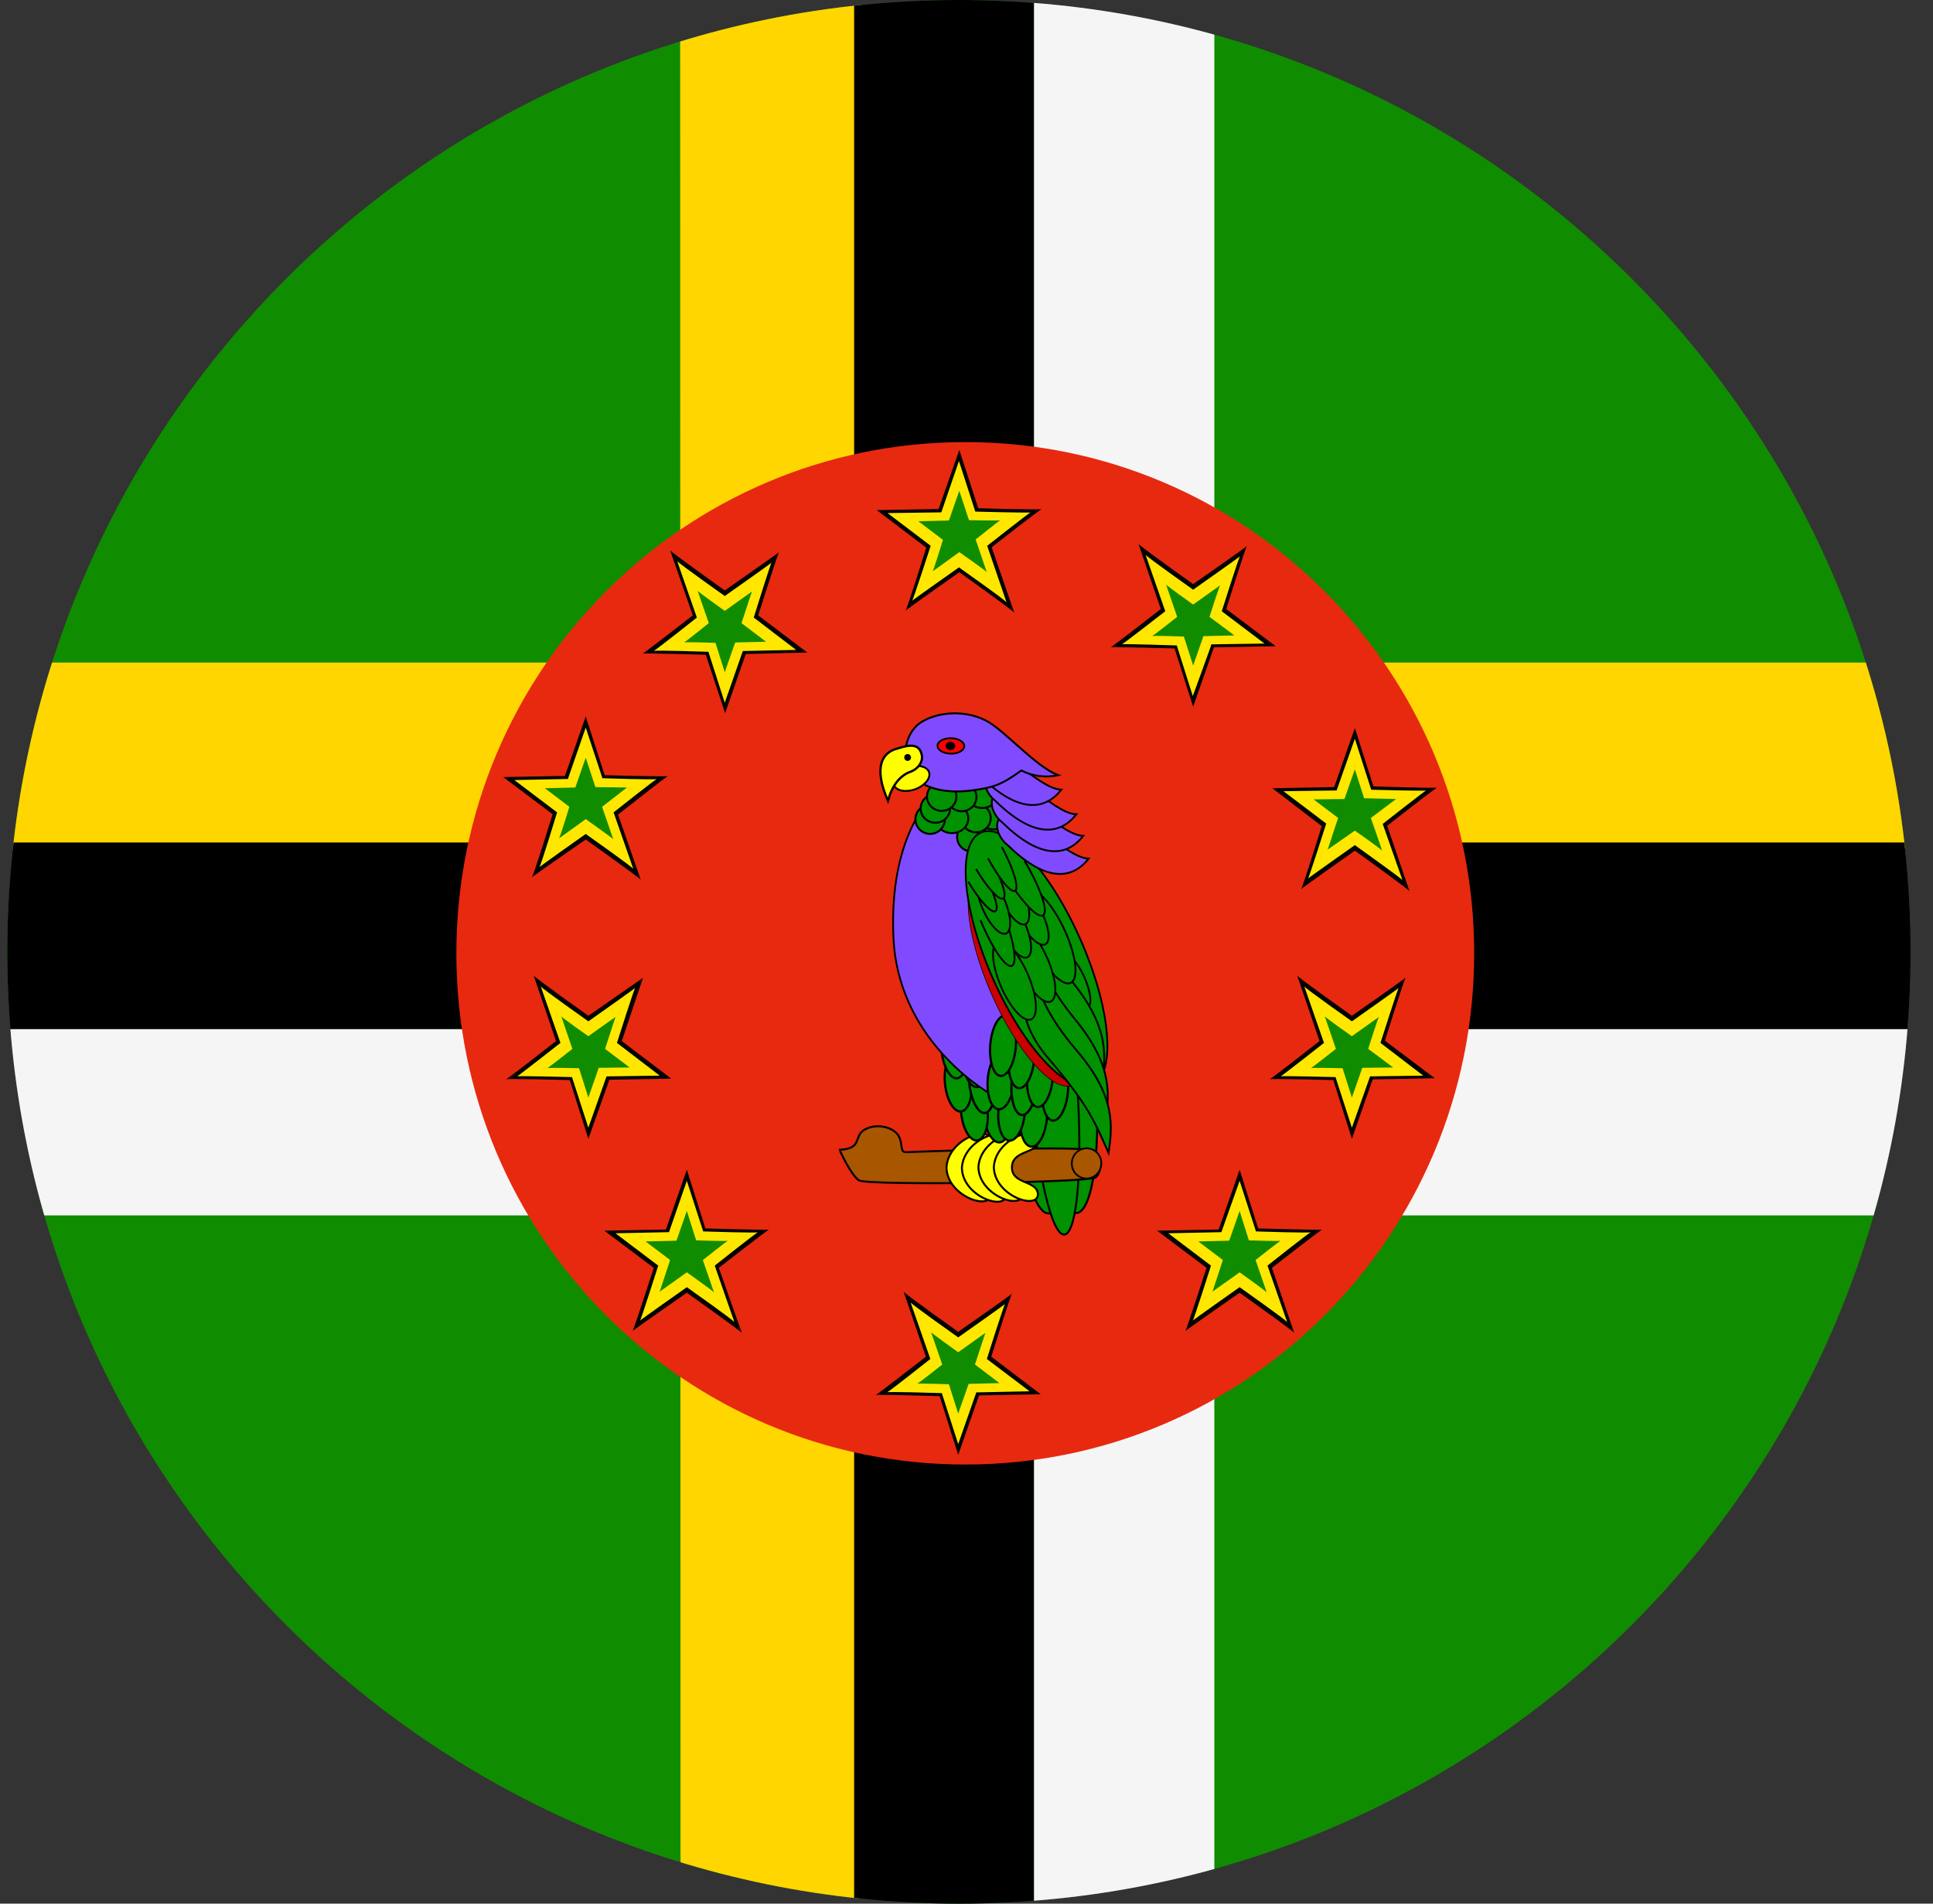 <svg width="65" height="64" viewBox="0 0 65 64" fill="none" xmlns="http://www.w3.org/2000/svg">
<rect x="0" y="0" width="65" height="64" fill="#333333" stroke="none"/>
<g id="Rounded=Dominica (DM)">
<g clip-path="url(#clip0_2909_185436)">
<g id="Group">
<path id="Vector" fill-rule="evenodd" clip-rule="evenodd" d="M-32.041 0H96.396V64H-32.041V0Z" fill="#108C00"/>
<path id="Vector_2" fill-rule="evenodd" clip-rule="evenodd" d="M-32.254 22.275H96.821V28.538H-32.254V22.275Z" fill="#FFD600"/>
<path id="Vector_3" fill-rule="evenodd" clip-rule="evenodd" d="M22.871 0H28.934V64H22.884L22.871 0Z" fill="#FFD600"/>
<path id="Vector_4" fill-rule="evenodd" clip-rule="evenodd" d="M28.721 0H34.771V64H28.721V0Z" fill="black"/>
<path id="Vector_5" fill-rule="evenodd" clip-rule="evenodd" d="M-32.254 28.325H96.821V34.6H-32.254V28.325Z" fill="black"/>
<path id="Vector_6" fill-rule="evenodd" clip-rule="evenodd" d="M-32.254 34.6H96.821V40.862H-32.254V34.6Z" fill="#F5F5F5"/>
<path id="Vector_7" fill-rule="evenodd" clip-rule="evenodd" d="M34.771 0H40.834V64H34.771V0Z" fill="#F5F5F5"/>
<path id="Vector_8" d="M15.346 32.05C15.346 41.542 23.008 49.237 32.459 49.237C41.91 49.237 49.571 41.542 49.571 32.05C49.571 22.558 41.91 14.863 32.459 14.863C23.008 14.863 15.346 22.558 15.346 32.05Z" fill="#E72910"/>
<g id="Group_2">
<path id="Vector_9" fill-rule="evenodd" clip-rule="evenodd" d="M31.558 17.125L32.258 15.125L32.896 17.087C32.896 17.087 35.033 17.15 35.033 17.113C35.033 17.075 33.346 18.4 33.346 18.4L34.108 20.6C34.083 20.538 32.258 19.238 32.258 19.238C32.258 19.238 30.408 20.538 30.446 20.538C30.483 20.538 31.146 18.413 31.146 18.413L29.483 17.15L31.558 17.113V17.125Z" fill="black"/>
<path id="Vector_10" fill-rule="evenodd" clip-rule="evenodd" d="M31.658 17.212L32.246 15.5L32.796 17.2C32.796 17.2 34.658 17.25 34.658 17.225C34.658 17.2 33.196 18.35 33.196 18.35L33.846 20.25C33.821 20.188 32.246 19.075 32.246 19.075C32.246 19.075 30.646 20.2 30.671 20.2C30.696 20.2 31.296 18.35 31.296 18.35L29.846 17.25L31.646 17.225L31.658 17.212Z" fill="#FFE700"/>
<path id="Vector_11" fill-rule="evenodd" clip-rule="evenodd" d="M31.908 17.5L32.258 16.5L32.583 17.488C32.583 17.488 33.646 17.512 33.646 17.488C33.646 17.462 32.808 18.137 32.808 18.137L33.183 19.238C33.171 19.2 32.258 18.562 32.258 18.562L31.358 19.212C31.383 19.212 31.708 18.15 31.708 18.15L30.883 17.525L31.908 17.5V17.5Z" fill="#108C00"/>
</g>
<g id="Group_3">
<path id="Vector_12" fill-rule="evenodd" clip-rule="evenodd" d="M44.859 26.475L45.559 24.475L46.184 26.438C46.184 26.438 48.334 26.512 48.334 26.475C48.334 26.438 46.646 27.762 46.646 27.762L47.396 29.962C47.371 29.9 45.559 28.6 45.559 28.6C45.559 28.6 43.709 29.9 43.746 29.9C43.784 29.9 44.446 27.775 44.446 27.775L42.784 26.5L44.859 26.462V26.475Z" fill="black"/>
<path id="Vector_13" fill-rule="evenodd" clip-rule="evenodd" d="M44.946 26.575L45.559 24.837L46.109 26.55C46.109 26.55 47.959 26.6 47.959 26.575C47.959 26.55 46.496 27.7 46.496 27.7L47.159 29.587C47.134 29.538 45.559 28.413 45.559 28.413C45.559 28.413 43.959 29.538 43.984 29.538C44.009 29.538 44.596 27.688 44.596 27.688L43.159 26.6L44.946 26.575V26.575Z" fill="#FFE700"/>
<path id="Vector_14" fill-rule="evenodd" clip-rule="evenodd" d="M45.209 26.863L45.559 25.863L45.871 26.837L46.946 26.863L46.096 27.5C46.096 27.5 46.496 28.625 46.471 28.6C46.471 28.562 45.559 27.925 45.559 27.925L44.646 28.562L44.996 27.5L44.171 26.875L45.209 26.863Z" fill="#108C00"/>
</g>
<g id="Group_4">
<path id="Vector_15" fill-rule="evenodd" clip-rule="evenodd" d="M40.984 41.325L41.684 39.325L42.309 41.3C42.309 41.3 44.459 41.362 44.459 41.337C44.459 41.312 42.771 42.625 42.771 42.625L43.521 44.812C43.496 44.75 41.684 43.462 41.684 43.462C41.684 43.462 39.834 44.75 39.859 44.75C39.884 44.75 40.571 42.625 40.571 42.625L38.909 41.375L40.984 41.337V41.325Z" fill="black"/>
<path id="Vector_16" fill-rule="evenodd" clip-rule="evenodd" d="M41.071 41.425L41.684 39.7L42.234 41.4C42.234 41.4 44.084 41.462 44.084 41.425C44.084 41.388 42.621 42.55 42.621 42.55L43.284 44.45C43.259 44.388 41.684 43.275 41.684 43.275C41.684 43.275 40.084 44.4 40.109 44.4C40.134 44.4 40.721 42.55 40.721 42.55L39.284 41.462L41.071 41.425V41.425Z" fill="#FFE700"/>
<path id="Vector_17" fill-rule="evenodd" clip-rule="evenodd" d="M41.334 41.712L41.684 40.712L41.996 41.7C41.996 41.7 43.071 41.737 43.071 41.712C43.071 41.688 42.221 42.362 42.221 42.362L42.596 43.45C42.596 43.425 41.684 42.775 41.684 42.775L40.771 43.425L41.121 42.362L40.296 41.737L41.334 41.712Z" fill="#108C00"/>
</g>
<g id="Group_5">
<path id="Vector_18" fill-rule="evenodd" clip-rule="evenodd" d="M22.396 41.325L23.096 39.325L23.721 41.3C23.721 41.3 25.859 41.362 25.859 41.337C25.859 41.312 24.171 42.625 24.171 42.625L24.946 44.812C24.909 44.75 23.096 43.462 23.096 43.462C23.096 43.462 21.246 44.75 21.271 44.75C21.296 44.75 21.984 42.625 21.984 42.625L20.321 41.375L22.396 41.337V41.325Z" fill="black"/>
<path id="Vector_19" fill-rule="evenodd" clip-rule="evenodd" d="M22.496 41.425L23.096 39.7L23.646 41.4C23.646 41.4 25.496 41.462 25.496 41.425C25.496 41.388 24.034 42.55 24.034 42.55L24.696 44.45C24.671 44.388 23.096 43.275 23.096 43.275C23.096 43.275 21.496 44.4 21.521 44.4C21.546 44.4 22.134 42.55 22.134 42.55L20.696 41.462L22.484 41.425H22.496Z" fill="#FFE700"/>
<path id="Vector_20" fill-rule="evenodd" clip-rule="evenodd" d="M22.747 41.712L23.096 40.712L23.409 41.7C23.409 41.7 24.484 41.737 24.484 41.712C24.484 41.688 23.634 42.362 23.634 42.362L24.009 43.45C24.009 43.425 23.096 42.775 23.096 42.775L22.184 43.425L22.534 42.362L21.709 41.737L22.747 41.712Z" fill="#108C00"/>
</g>
<g id="Group_6">
<path id="Vector_21" fill-rule="evenodd" clip-rule="evenodd" d="M18.996 26.087L19.696 24.087L20.333 26.062C20.333 26.062 22.471 26.125 22.471 26.087C22.471 26.05 20.783 27.387 20.783 27.387L21.546 29.575C21.508 29.512 19.696 28.225 19.696 28.225C19.696 28.225 17.846 29.5 17.883 29.5C17.921 29.5 18.583 27.375 18.583 27.375L16.921 26.125L18.996 26.087V26.087Z" fill="black"/>
<path id="Vector_22" fill-rule="evenodd" clip-rule="evenodd" d="M19.096 26.188L19.696 24.462L20.258 26.163C20.258 26.163 22.096 26.225 22.096 26.188C22.096 26.15 20.633 27.312 20.633 27.312L21.296 29.212C21.271 29.15 19.696 28.038 19.696 28.038C19.696 28.038 18.096 29.163 18.133 29.163C18.171 29.163 18.733 27.312 18.733 27.312L17.296 26.225L19.096 26.188V26.188Z" fill="#FFE700"/>
<path id="Vector_23" fill-rule="evenodd" clip-rule="evenodd" d="M19.346 26.475L19.696 25.475L20.021 26.462L21.083 26.475L20.246 27.125L20.621 28.212C20.608 28.188 19.696 27.538 19.696 27.538L18.796 28.188C18.821 28.188 19.146 27.125 19.146 27.125L18.321 26.5L19.346 26.475V26.475Z" fill="#108C00"/>
</g>
<g id="Group_7">
<path id="Vector_24" fill-rule="evenodd" clip-rule="evenodd" d="M40.821 21.762L40.121 23.762L39.496 21.8C39.496 21.8 37.346 21.738 37.346 21.762C37.346 21.788 39.034 20.475 39.034 20.475L38.284 18.288C38.309 18.35 40.121 19.637 40.121 19.637C40.121 19.637 41.971 18.35 41.934 18.35C41.896 18.35 41.234 20.475 41.234 20.475L42.896 21.725L40.821 21.762V21.762Z" fill="black"/>
<path id="Vector_25" fill-rule="evenodd" clip-rule="evenodd" d="M40.734 21.663C40.734 21.7 40.109 23.4 40.109 23.4L39.571 21.7C39.571 21.7 37.721 21.637 37.721 21.663C37.721 21.688 39.184 20.55 39.184 20.55L38.521 18.65C38.546 18.712 40.121 19.825 40.121 19.825C40.121 19.825 41.721 18.7 41.696 18.7C41.671 18.7 41.084 20.55 41.084 20.55L42.521 21.637L40.721 21.663H40.734Z" fill="#FFE700"/>
<path id="Vector_26" fill-rule="evenodd" clip-rule="evenodd" d="M40.471 21.375L40.121 22.375L39.809 21.4C39.809 21.4 38.734 21.363 38.734 21.387C38.734 21.413 39.584 20.738 39.584 20.738L39.209 19.65C39.209 19.675 40.121 20.325 40.121 20.325L41.034 19.675C41.009 19.675 40.671 20.738 40.671 20.738L41.509 21.363L40.471 21.387V21.375Z" fill="#108C00"/>
</g>
<g id="Group_8">
<path id="Vector_27" fill-rule="evenodd" clip-rule="evenodd" d="M46.159 36.288L45.459 38.288L44.834 36.312C44.834 36.312 42.684 36.25 42.684 36.288C42.684 36.325 44.371 35 44.371 35L43.621 32.8C43.646 32.862 45.459 34.15 45.459 34.15C45.459 34.15 47.309 32.862 47.271 32.862C47.234 32.862 46.571 34.987 46.571 34.987L48.246 36.25L46.171 36.288H46.159Z" fill="black"/>
<path id="Vector_28" fill-rule="evenodd" clip-rule="evenodd" d="M46.071 36.188L45.459 37.913L44.909 36.212C44.909 36.212 43.059 36.163 43.059 36.188C43.059 36.212 44.521 35.062 44.521 35.062L43.859 33.163C43.884 33.225 45.459 34.337 45.459 34.337C45.459 34.337 47.059 33.212 47.034 33.212C47.009 33.212 46.421 35.062 46.421 35.062L47.859 36.163L46.059 36.188H46.071Z" fill="#FFE700"/>
<path id="Vector_29" fill-rule="evenodd" clip-rule="evenodd" d="M45.809 35.9L45.459 36.9L45.146 35.913C45.146 35.913 44.071 35.888 44.071 35.913C44.071 35.938 44.921 35.263 44.921 35.263L44.546 34.163C44.546 34.2 45.459 34.837 45.459 34.837L46.371 34.188C46.346 34.188 46.009 35.263 46.009 35.263L46.846 35.888L45.809 35.9V35.9Z" fill="#108C00"/>
</g>
<g id="Group_9">
<path id="Vector_30" fill-rule="evenodd" clip-rule="evenodd" d="M32.921 46.913L32.221 48.913L31.596 46.938C31.596 46.938 29.446 46.875 29.446 46.9C29.446 46.925 31.134 45.612 31.134 45.612L30.384 43.425C30.409 43.487 32.221 44.775 32.221 44.775C32.221 44.775 34.071 43.487 34.034 43.487C33.996 43.487 33.334 45.612 33.334 45.612L34.996 46.875L32.921 46.913Z" fill="black"/>
<path id="Vector_31" fill-rule="evenodd" clip-rule="evenodd" d="M32.834 46.8L32.221 48.55L31.671 46.837C31.671 46.837 29.821 46.775 29.821 46.812C29.821 46.85 31.284 45.688 31.284 45.688L30.621 43.788C30.646 43.85 32.221 44.962 32.221 44.962C32.221 44.962 33.821 43.837 33.796 43.837C33.771 43.837 33.184 45.688 33.184 45.688L34.621 46.775L32.834 46.812V46.8Z" fill="#FFE700"/>
<path id="Vector_32" fill-rule="evenodd" clip-rule="evenodd" d="M32.572 46.525L32.221 47.525L31.909 46.538C31.909 46.538 30.834 46.5 30.834 46.525C30.834 46.55 31.684 45.875 31.684 45.875L31.309 44.788C31.309 44.812 32.221 45.462 32.221 45.462L33.134 44.812L32.784 45.875L33.609 46.5L32.572 46.525Z" fill="#108C00"/>
</g>
<g id="Group_10">
<path id="Vector_33" fill-rule="evenodd" clip-rule="evenodd" d="M20.496 36.288L19.784 38.288L19.159 36.312C19.159 36.312 17.009 36.25 17.009 36.288C17.009 36.325 18.696 35 18.696 35L17.946 32.8C17.971 32.862 19.784 34.15 19.784 34.15L21.621 32.875L20.909 35L22.571 36.263L20.496 36.3V36.288Z" fill="black"/>
<path id="Vector_34" fill-rule="evenodd" clip-rule="evenodd" d="M20.396 36.188L19.784 37.913L19.234 36.212C19.234 36.212 17.384 36.163 17.384 36.188C17.384 36.212 18.846 35.062 18.846 35.062L18.184 33.163C18.209 33.225 19.784 34.337 19.784 34.337C19.784 34.337 21.384 33.212 21.359 33.212C21.334 33.212 20.746 35.062 20.746 35.062L22.184 36.163L20.396 36.188V36.188Z" fill="#FFE700"/>
<path id="Vector_35" fill-rule="evenodd" clip-rule="evenodd" d="M20.134 35.9L19.784 36.9L19.471 35.913C19.471 35.913 18.396 35.888 18.396 35.913C18.396 35.938 19.247 35.263 19.247 35.263L18.872 34.163C18.872 34.2 19.784 34.837 19.784 34.837L20.697 34.188L20.346 35.263L21.172 35.888L20.134 35.9V35.9Z" fill="#108C00"/>
</g>
<g id="Group_11">
<path id="Vector_36" fill-rule="evenodd" clip-rule="evenodd" d="M25.083 21.975L24.383 23.975L23.733 22.012C23.733 22.012 21.608 21.95 21.608 21.975C21.608 22 23.296 20.688 23.296 20.688L22.533 18.5C22.558 18.562 24.371 19.85 24.371 19.85C24.371 19.85 26.221 18.562 26.196 18.562C26.171 18.562 25.496 20.688 25.496 20.688L27.146 21.938L25.083 21.988V21.975Z" fill="black"/>
<path id="Vector_37" fill-rule="evenodd" clip-rule="evenodd" d="M24.983 21.875L24.371 23.625L23.821 21.913C23.821 21.913 21.971 21.85 21.971 21.887C21.971 21.925 23.433 20.762 23.433 20.762L22.771 18.863C22.796 18.925 24.371 20.038 24.371 20.038C24.371 20.038 25.971 18.913 25.946 18.913C25.921 18.913 25.346 20.762 25.346 20.762L26.771 21.85L24.983 21.887V21.875Z" fill="#FFE700"/>
<path id="Vector_38" fill-rule="evenodd" clip-rule="evenodd" d="M24.721 21.6L24.371 22.6L24.059 21.613C24.059 21.613 22.996 21.575 22.996 21.6C22.996 21.625 23.834 20.95 23.834 20.95L23.459 19.863C23.459 19.887 24.371 20.538 24.371 20.538L25.284 19.887L24.934 20.95L25.759 21.575L24.721 21.6V21.6Z" fill="#108C00"/>
</g>
<g id="Group_12">
<g id="Group_13">
<path id="Vector_39" d="M35.271 40.793C35.778 40.741 36.043 38.676 35.862 36.18C35.682 33.684 35.124 31.702 34.617 31.754C34.109 31.806 33.844 33.872 34.025 36.368C34.206 38.864 34.764 40.845 35.271 40.793Z" fill="#009200" stroke="black" stroke-width="0.067"/>
<path id="Vector_40" d="M36.205 40.781C36.742 40.726 37.026 38.659 36.841 36.163C36.656 33.668 36.071 31.689 35.534 31.744C34.998 31.799 34.713 33.866 34.898 36.362C35.083 38.857 35.668 40.836 36.205 40.781Z" fill="#009200" stroke="black" stroke-width="0.069"/>
<path id="Vector_41" d="M35.794 41.506C36.223 41.462 36.413 39.19 36.218 36.431C36.022 33.673 35.515 31.473 35.085 31.517C34.656 31.561 34.466 33.834 34.661 36.592C34.857 39.35 35.364 41.551 35.794 41.506Z" fill="#009200" stroke="black" stroke-width="0.065"/>
</g>
<g id="Group_14">
<path id="Vector_42" fill-rule="evenodd" clip-rule="evenodd" d="M28.239 38.655C29.024 38.619 28.684 38.198 29.081 37.974C29.478 37.75 30.04 37.897 30.21 38.177C30.378 38.456 30.242 38.731 30.461 38.735C30.678 38.738 36.602 38.474 36.815 38.707C37.031 38.94 37.064 39.404 36.843 39.584C36.623 39.763 29.132 39.868 28.874 39.679C28.616 39.492 28.238 38.699 28.239 38.655V38.655Z" fill="#A95600" stroke="black" stroke-width="0.067"/>
<path id="Vector_43" fill-rule="evenodd" clip-rule="evenodd" d="M32.436 39.252C32.421 39.847 33.299 39.678 33.309 40.175C33.282 40.702 31.838 40.208 31.827 39.244C31.888 38.279 33.302 37.803 33.321 38.355C33.332 38.811 32.45 38.656 32.434 39.252L32.436 39.252Z" fill="#FFFF00" stroke="black" stroke-width="0.066"/>
<path id="Vector_44" fill-rule="evenodd" clip-rule="evenodd" d="M32.954 39.265C32.939 39.861 33.818 39.691 33.828 40.188C33.8 40.715 32.356 40.221 32.345 39.257C32.406 38.292 33.82 37.816 33.839 38.368C33.85 38.824 32.968 38.669 32.952 39.265L32.954 39.265Z" fill="#FFFF00" stroke="black" stroke-width="0.066"/>
<path id="Vector_45" fill-rule="evenodd" clip-rule="evenodd" d="M33.511 39.239C33.495 39.835 34.374 39.665 34.384 40.162C34.357 40.689 32.913 40.195 32.901 39.231C32.963 38.266 34.377 37.791 34.395 38.342C34.406 38.798 33.525 38.643 33.509 39.239L33.511 39.239Z" fill="#FFFF00" stroke="black" stroke-width="0.066"/>
<path id="Vector_46" fill-rule="evenodd" clip-rule="evenodd" d="M34.029 39.239C34.014 39.835 34.892 39.665 34.902 40.162C34.875 40.689 33.431 40.195 33.419 39.231C33.481 38.266 34.895 37.791 34.913 38.342C34.924 38.798 34.043 38.643 34.027 39.239L34.029 39.239Z" fill="#FFFF00" stroke="black" stroke-width="0.066"/>
<path id="Vector_47" d="M36.527 39.622C36.801 39.626 37.028 39.402 37.034 39.121C37.04 38.84 36.822 38.61 36.548 38.606C36.274 38.602 36.047 38.826 36.041 39.106C36.035 39.387 36.253 39.618 36.527 39.622Z" fill="#A95600" stroke="black" stroke-width="0.058"/>
</g>
<g id="Group_15">
<path id="Vector_48" d="M33.63 38.406C33.874 38.37 34.025 37.902 33.967 37.362C33.909 36.823 33.663 36.415 33.419 36.452C33.174 36.488 33.023 36.956 33.082 37.496C33.14 38.035 33.385 38.443 33.63 38.406Z" fill="#009200" stroke="black" stroke-width="0.074"/>
<path id="Vector_49" d="M32.869 38.341C33.113 38.304 33.264 37.836 33.206 37.297C33.147 36.757 32.902 36.349 32.657 36.386C32.413 36.422 32.262 36.89 32.32 37.43C32.379 37.97 32.624 38.377 32.869 38.341Z" fill="#009200" stroke="black" stroke-width="0.074"/>
<path id="Vector_50" d="M32.327 37.367C32.572 37.331 32.722 36.863 32.664 36.323C32.606 35.783 32.361 35.376 32.116 35.412C31.872 35.449 31.721 35.917 31.779 36.456C31.837 36.996 32.083 37.404 32.327 37.367Z" fill="#009200" stroke="black" stroke-width="0.074"/>
<path id="Vector_51" d="M33.131 37.417C33.366 37.378 33.505 36.863 33.441 36.266C33.377 35.67 33.135 35.218 32.899 35.257C32.664 35.296 32.525 35.811 32.589 36.407C32.653 37.004 32.896 37.455 33.131 37.417Z" fill="#009200" stroke="black" stroke-width="0.076"/>
<path id="Vector_52" d="M34.185 37.416C34.421 37.38 34.563 36.898 34.503 36.339C34.443 35.78 34.203 35.356 33.967 35.392C33.731 35.428 33.589 35.91 33.65 36.469C33.71 37.028 33.95 37.451 34.185 37.416Z" fill="#009200" stroke="black" stroke-width="0.074"/>
<path id="Vector_53" d="M33.602 37.058C33.838 37.022 33.98 36.54 33.92 35.982C33.859 35.423 33.62 34.999 33.384 35.035C33.148 35.071 33.006 35.553 33.066 36.112C33.127 36.67 33.367 37.094 33.602 37.058Z" fill="#009200" stroke="black" stroke-width="0.074"/>
<path id="Vector_54" d="M32.873 36.546C33.109 36.511 33.251 36.029 33.191 35.47C33.13 34.911 32.891 34.487 32.655 34.523C32.419 34.559 32.277 35.041 32.337 35.6C32.398 36.158 32.638 36.582 32.873 36.546Z" fill="#009200" stroke="black" stroke-width="0.074"/>
<path id="Vector_55" d="M32.193 36.251C32.428 36.215 32.57 35.733 32.51 35.175C32.45 34.616 32.21 34.192 31.974 34.228C31.739 34.264 31.597 34.746 31.657 35.304C31.717 35.863 31.957 36.287 32.193 36.251Z" fill="#009200" stroke="black" stroke-width="0.074"/>
</g>
<path id="Vector_56" fill-rule="evenodd" clip-rule="evenodd" d="M31.348 26.793C31.348 26.793 29.854 28.098 30.049 31.626C30.269 35.176 33.417 36.842 33.417 36.842C33.417 36.842 34.209 35.832 34.093 32.984C33.837 28.811 32.343 26.973 32.343 26.973L31.351 26.794L31.348 26.793Z" fill="#804BFF" stroke="black" stroke-width="0.059"/>
<g id="Group_16">
<path id="Vector_57" d="M34.685 38.549C34.933 38.557 35.165 38.124 35.204 37.582C35.243 37.041 35.075 36.596 34.827 36.588C34.58 36.581 34.348 37.014 34.309 37.555C34.27 38.097 34.438 38.542 34.685 38.549Z" fill="#009200" stroke="black" stroke-width="0.074"/>
<path id="Vector_58" d="M33.948 38.348C34.195 38.356 34.427 37.923 34.466 37.382C34.505 36.84 34.337 36.395 34.09 36.387C33.842 36.38 33.61 36.813 33.571 37.354C33.532 37.896 33.701 38.341 33.948 38.348Z" fill="#009200" stroke="black" stroke-width="0.074"/>
<path id="Vector_59" d="M33.589 37.294C33.836 37.301 34.068 36.869 34.107 36.327C34.146 35.785 33.978 35.34 33.731 35.333C33.483 35.325 33.252 35.758 33.212 36.3C33.173 36.841 33.342 37.286 33.589 37.294Z" fill="#009200" stroke="black" stroke-width="0.074"/>
<path id="Vector_60" d="M34.371 37.486C34.609 37.49 34.838 37.008 34.882 36.41C34.925 35.812 34.767 35.324 34.529 35.32C34.291 35.316 34.062 35.798 34.018 36.396C33.975 36.994 34.133 37.482 34.371 37.486Z" fill="#009200" stroke="black" stroke-width="0.076"/>
<path id="Vector_61" d="M35.409 37.674C35.647 37.681 35.873 37.232 35.914 36.671C35.954 36.111 35.794 35.651 35.556 35.644C35.318 35.637 35.092 36.086 35.051 36.647C35.01 37.207 35.17 37.667 35.409 37.674Z" fill="#009200" stroke="black" stroke-width="0.074"/>
<path id="Vector_62" d="M34.899 37.218C35.137 37.225 35.363 36.776 35.404 36.215C35.444 35.655 35.284 35.195 35.046 35.188C34.808 35.181 34.582 35.63 34.541 36.191C34.501 36.751 34.661 37.211 34.899 37.218Z" fill="#009200" stroke="black" stroke-width="0.074"/>
<path id="Vector_63" d="M34.273 36.584C34.512 36.591 34.738 36.142 34.778 35.582C34.819 35.021 34.659 34.561 34.421 34.554C34.182 34.548 33.956 34.996 33.916 35.557C33.875 36.117 34.035 36.577 34.273 36.584Z" fill="#009200" stroke="black" stroke-width="0.074"/>
<path id="Vector_64" d="M33.656 36.172C33.894 36.179 34.12 35.73 34.161 35.169C34.202 34.609 34.042 34.149 33.803 34.142C33.565 34.135 33.339 34.584 33.298 35.145C33.258 35.705 33.418 36.165 33.656 36.172Z" fill="#009200" stroke="black" stroke-width="0.074"/>
</g>
<path id="Vector_65" d="M36.048 36.487C36.703 36.237 36.541 34.434 35.688 32.459C34.834 30.485 33.611 29.088 32.957 29.338C32.302 29.588 32.464 31.391 33.317 33.365C34.171 35.34 35.394 36.737 36.048 36.487Z" fill="#C90000" stroke="black" stroke-width="0.021"/>
<g id="Group_17">
<path id="Vector_66" d="M33.55 29.719C33.855 29.725 34.107 29.51 34.111 29.24C34.116 28.969 33.873 28.746 33.568 28.741C33.262 28.735 33.011 28.95 33.007 29.22C33.002 29.491 33.245 29.714 33.55 29.719Z" fill="#009200" stroke="black" stroke-width="0.066"/>
<path id="Vector_67" d="M33.985 29.015C34.258 29.019 34.484 28.804 34.488 28.534C34.493 28.264 34.275 28.041 34.002 28.036C33.728 28.031 33.503 28.246 33.498 28.517C33.494 28.787 33.711 29.01 33.985 29.015Z" fill="#009200" stroke="black" stroke-width="0.067"/>
<path id="Vector_68" d="M33.311 29.003C33.585 29.008 33.81 28.792 33.815 28.522C33.82 28.252 33.602 28.029 33.328 28.024C33.055 28.019 32.83 28.235 32.825 28.505C32.82 28.775 33.038 28.998 33.311 29.003Z" fill="#009200" stroke="black" stroke-width="0.067"/>
<path id="Vector_69" d="M33.449 28.467C33.735 28.472 33.97 28.27 33.974 28.017C33.979 27.763 33.751 27.553 33.465 27.549C33.179 27.544 32.944 27.745 32.94 27.999C32.935 28.252 33.163 28.462 33.449 28.467Z" fill="#009200" stroke="black" stroke-width="0.066"/>
<path id="Vector_70" d="M33.394 27.883C33.68 27.888 33.915 27.687 33.92 27.433C33.924 27.179 33.696 26.97 33.41 26.965C33.125 26.96 32.889 27.161 32.885 27.415C32.881 27.669 33.109 27.878 33.394 27.883Z" fill="#009200" stroke="black" stroke-width="0.066"/>
<path id="Vector_71" d="M32.67 28.629C32.944 28.634 33.169 28.419 33.174 28.148C33.179 27.878 32.961 27.655 32.687 27.65C32.414 27.645 32.189 27.861 32.184 28.131C32.179 28.401 32.397 28.624 32.67 28.629Z" fill="#009200" stroke="black" stroke-width="0.067"/>
<path id="Vector_72" d="M32.811 27.982C33.085 27.986 33.31 27.776 33.315 27.511C33.319 27.246 33.101 27.027 32.828 27.023C32.555 27.018 32.329 27.229 32.325 27.494C32.32 27.758 32.538 27.977 32.811 27.982Z" fill="#009200" stroke="black" stroke-width="0.066"/>
<path id="Vector_73" d="M32 28.009C32.305 28.014 32.556 27.799 32.561 27.529C32.566 27.259 32.322 27.035 32.017 27.03C31.712 27.024 31.461 27.239 31.456 27.509C31.452 27.78 31.695 28.003 32 28.009Z" fill="#009200" stroke="black" stroke-width="0.066"/>
<path id="Vector_74" d="M33.019 27.164C33.304 27.169 33.539 26.968 33.544 26.714C33.548 26.46 33.32 26.251 33.035 26.246C32.749 26.241 32.514 26.442 32.509 26.696C32.505 26.95 32.733 27.159 33.019 27.164Z" fill="#009200" stroke="black" stroke-width="0.066"/>
<path id="Vector_75" d="M32.331 27.274C32.605 27.279 32.83 27.068 32.835 26.803C32.839 26.538 32.621 26.32 32.348 26.315C32.075 26.31 31.849 26.521 31.845 26.786C31.84 27.05 32.058 27.269 32.331 27.274Z" fill="#009200" stroke="black" stroke-width="0.066"/>
<path id="Vector_76" d="M31.269 28.035C31.542 28.039 31.768 27.824 31.773 27.554C31.777 27.284 31.559 27.061 31.286 27.056C31.013 27.051 30.787 27.266 30.782 27.537C30.778 27.807 30.996 28.03 31.269 28.035Z" fill="#009200" stroke="black" stroke-width="0.067"/>
<path id="Vector_77" d="M31.444 27.66C31.717 27.665 31.942 27.454 31.947 27.189C31.952 26.924 31.734 26.706 31.46 26.701C31.187 26.696 30.962 26.907 30.957 27.172C30.952 27.436 31.17 27.655 31.444 27.66Z" fill="#009200" stroke="black" stroke-width="0.066"/>
<path id="Vector_78" d="M31.658 27.262C31.931 27.267 32.157 27.056 32.161 26.791C32.166 26.526 31.948 26.308 31.675 26.303C31.401 26.298 31.176 26.509 31.171 26.774C31.167 27.039 31.385 27.257 31.658 27.262Z" fill="#009200" stroke="black" stroke-width="0.066"/>
</g>
<g id="Group_18">
<path id="Vector_79" d="M36.688 36.489C37.529 36.191 37.39 34.043 36.378 31.692C35.365 29.341 33.863 27.677 33.022 27.976C32.181 28.274 32.32 30.421 33.332 32.772C34.344 35.123 35.847 36.787 36.688 36.489Z" fill="#009200" stroke="black" stroke-width="0.058"/>
<path id="Vector_80" d="M36.576 33.869C36.732 33.794 36.68 33.337 36.461 32.848C36.241 32.358 35.937 32.021 35.782 32.096C35.626 32.17 35.678 32.627 35.897 33.117C36.116 33.606 36.42 33.943 36.576 33.869Z" fill="#009200" stroke="black" stroke-width="0.059"/>
<path id="Vector_81" fill-rule="evenodd" clip-rule="evenodd" d="M36.031 32.978C37.348 34.577 37.178 35.594 37.038 36.454C36.624 35.462 36.405 34.839 35.088 33.241C33.771 31.642 34.429 30.52 34.519 29.926C34.717 30.439 34.714 31.38 36.031 32.978V32.978Z" fill="#009200" stroke="black" stroke-width="0.061"/>
<path id="Vector_82" fill-rule="evenodd" clip-rule="evenodd" d="M36.15 34.269C37.467 35.868 37.297 36.886 37.157 37.745C36.743 36.754 36.524 36.13 35.207 34.532C33.89 32.933 34.548 31.811 34.638 31.217C34.836 31.73 34.833 32.671 36.15 34.269V34.269Z" fill="#009200" stroke="black" stroke-width="0.061"/>
<path id="Vector_83" fill-rule="evenodd" clip-rule="evenodd" d="M36.198 35.31C37.548 36.88 37.399 37.901 37.277 38.763C36.842 37.781 36.611 37.162 35.261 35.592C33.91 34.023 34.545 32.886 34.623 32.291C34.831 32.8 34.848 33.74 36.198 35.31V35.31Z" fill="#009200" stroke="black" stroke-width="0.061"/>
<path id="Vector_84" d="M35.97 33.056C36.279 32.977 36.215 32.206 35.828 31.334C35.441 30.461 34.878 29.818 34.57 29.897C34.261 29.976 34.325 30.747 34.712 31.62C35.098 32.492 35.662 33.135 35.97 33.056Z" fill="#009200" stroke="black" stroke-width="0.06"/>
<path id="Vector_85" d="M35.291 33.684C35.568 33.635 35.55 33.011 35.249 32.288C34.949 31.566 34.48 31.019 34.203 31.067C33.925 31.115 33.944 31.74 34.244 32.463C34.545 33.185 35.013 33.732 35.291 33.684Z" fill="#009200" stroke="black" stroke-width="0.058"/>
<path id="Vector_86" d="M34.63 34.285C34.908 34.242 34.902 33.617 34.617 32.889C34.332 32.161 33.875 31.605 33.596 31.647C33.318 31.69 33.324 32.315 33.609 33.043C33.894 33.771 34.351 34.327 34.63 34.285Z" fill="#009200" stroke="black" stroke-width="0.058"/>
<path id="Vector_87" d="M35.111 31.762C35.335 31.721 35.307 31.251 35.049 30.713C34.79 30.174 34.399 29.771 34.175 29.813C33.95 29.854 33.978 30.324 34.237 30.863C34.495 31.401 34.887 31.804 35.111 31.762Z" fill="#009200" stroke="black" stroke-width="0.06"/>
<path id="Vector_88" d="M34.501 32.197C34.727 32.167 34.73 31.697 34.506 31.145C34.282 30.593 33.917 30.169 33.691 30.198C33.464 30.228 33.462 30.699 33.685 31.25C33.909 31.802 34.274 32.226 34.501 32.197Z" fill="#009200" stroke="black" stroke-width="0.06"/>
<g id="Vector_89">
<path fill-rule="evenodd" clip-rule="evenodd" d="M33.682 30.564C34.071 31.512 34.228 32.366 34.032 32.469C33.835 32.573 33.362 31.887 32.973 30.938" fill="#009200"/>
<path d="M33.682 30.564C34.071 31.512 34.228 32.366 34.032 32.469C33.835 32.573 33.362 31.887 32.973 30.938" stroke="black" stroke-width="0.06"/>
</g>
<path id="Vector_90" d="M34.44 31.081C34.666 31.052 34.669 30.581 34.445 30.029C34.221 29.478 33.856 29.054 33.629 29.083C33.403 29.112 33.401 29.583 33.624 30.135C33.848 30.687 34.213 31.11 34.44 31.081Z" fill="#009200" stroke="black" stroke-width="0.06"/>
<path id="Vector_91" d="M33.789 31.395C34.016 31.37 34.029 30.899 33.817 30.343C33.605 29.788 33.249 29.357 33.022 29.382C32.795 29.407 32.782 29.877 32.994 30.433C33.206 30.989 33.561 31.42 33.789 31.395Z" fill="#009200" stroke="black" stroke-width="0.06"/>
<g id="Vector_92">
<path fill-rule="evenodd" clip-rule="evenodd" d="M33.025 29.291C33.403 29.933 33.607 30.532 33.479 30.63C33.351 30.727 32.941 30.285 32.562 29.644" fill="#009200"/>
<path d="M33.025 29.291C33.403 29.933 33.607 30.532 33.479 30.63C33.351 30.727 32.941 30.285 32.562 29.644" stroke="black" stroke-width="0.06"/>
</g>
<g id="Vector_93">
<path fill-rule="evenodd" clip-rule="evenodd" d="M33.286 28.865C33.664 29.506 33.869 30.106 33.741 30.203C33.613 30.3 33.202 29.858 32.823 29.217" fill="#009200"/>
<path d="M33.286 28.865C33.664 29.506 33.869 30.106 33.741 30.203C33.613 30.3 33.202 29.858 32.823 29.217" stroke="black" stroke-width="0.06"/>
</g>
<g id="Vector_94">
<path fill-rule="evenodd" clip-rule="evenodd" d="M34.45 28.942C34.976 29.818 35.26 30.636 35.081 30.769C34.903 30.902 34.331 30.299 33.805 29.424" fill="#009200"/>
<path d="M34.45 28.942C34.976 29.818 35.26 30.636 35.081 30.769C34.903 30.902 34.331 30.299 33.805 29.424" stroke="black" stroke-width="0.06"/>
</g>
<g id="Vector_95">
<path fill-rule="evenodd" clip-rule="evenodd" d="M33.685 28.469C34.066 29.176 34.271 29.836 34.143 29.943C34.015 30.05 33.604 29.563 33.224 28.856" fill="#009200"/>
<path d="M33.685 28.469C34.066 29.176 34.271 29.836 34.143 29.943C34.015 30.05 33.604 29.563 33.224 28.856" stroke="black" stroke-width="0.059"/>
</g>
</g>
<g id="Group_19">
<path id="Vector_96" fill-rule="evenodd" clip-rule="evenodd" d="M33.635 27.488C33.382 27.745 33.63 28.222 33.862 28.393C34.12 28.629 35.581 30.167 36.609 28.866C35.784 28.853 34.244 26.917 33.635 27.488Z" fill="#804BFF" stroke="black" stroke-width="0.061"/>
<path id="Vector_97" fill-rule="evenodd" clip-rule="evenodd" d="M33.454 26.724C33.201 26.98 33.449 27.458 33.681 27.629C33.939 27.865 35.4 29.403 36.428 28.102C35.603 28.089 34.063 26.153 33.454 26.724Z" fill="#804BFF" stroke="black" stroke-width="0.061"/>
<path id="Vector_98" fill-rule="evenodd" clip-rule="evenodd" d="M33.221 25.998C32.967 26.255 33.216 26.733 33.447 26.904C33.706 27.14 35.166 28.678 36.194 27.377C35.37 27.363 33.829 25.428 33.221 25.998Z" fill="#804BFF" stroke="black" stroke-width="0.061"/>
<path id="Vector_99" fill-rule="evenodd" clip-rule="evenodd" d="M32.716 25.17C32.462 25.427 32.711 25.904 32.942 26.075C33.201 26.311 34.662 27.849 35.69 26.548C34.865 26.535 33.324 24.599 32.716 25.17Z" fill="#804BFF" stroke="black" stroke-width="0.061"/>
</g>
<g id="Group_20">
<path id="Vector_100" fill-rule="evenodd" clip-rule="evenodd" d="M30.901 24.332C31.425 23.949 32.39 23.836 33.139 24.219C33.765 24.526 34.802 25.767 35.584 26.061C35.377 26.107 35.16 26.117 34.947 26.09C34.735 26.063 34.531 26 34.346 25.904C33.649 26.402 33.402 26.474 32.69 26.573C31.705 26.708 30.887 26.452 30.604 25.942C30.308 25.461 30.437 24.69 30.901 24.332V24.332Z" fill="#804BFF" stroke="black" stroke-width="0.065"/>
<path id="Vector_101" d="M31.97 25.338C32.219 25.343 32.423 25.23 32.425 25.086C32.428 24.942 32.228 24.822 31.979 24.818C31.73 24.814 31.527 24.927 31.524 25.07C31.522 25.214 31.721 25.334 31.97 25.338Z" fill="#FF0000" stroke="black" stroke-width="0.059"/>
<path id="Vector_102" d="M30.783 26.531C31.108 26.41 31.312 26.151 31.238 25.953C31.164 25.755 30.84 25.692 30.515 25.813C30.19 25.934 29.986 26.193 30.06 26.391C30.133 26.589 30.457 26.652 30.783 26.531Z" fill="#FFFF00" stroke="black" stroke-width="0.064"/>
<path id="Vector_103" d="M31.958 25.215C32.047 25.217 32.12 25.156 32.121 25.079C32.123 25.003 32.052 24.939 31.963 24.938C31.874 24.936 31.801 24.997 31.8 25.074C31.799 25.15 31.869 25.214 31.958 25.215Z" fill="black"/>
<path id="Vector_104" fill-rule="evenodd" clip-rule="evenodd" d="M30.998 25.39C31.04 25.589 30.893 25.862 30.573 25.962C30.246 26.102 29.999 26.412 29.858 26.919C29.356 25.774 29.67 25.283 30.197 25.16C30.651 25.009 30.924 25.025 30.998 25.39Z" fill="#FFFF00" stroke="black" stroke-width="0.076"/>
<path id="Vector_105" d="M30.526 25.581C30.589 25.578 30.637 25.523 30.634 25.46C30.63 25.396 30.576 25.346 30.513 25.35C30.45 25.353 30.402 25.407 30.406 25.471C30.41 25.535 30.463 25.584 30.526 25.581Z" fill="black"/>
</g>
</g>
</g>
</g>
</g>
<defs>
<clipPath id="clip0_2909_185436">
<path d="M0.246 32C0.246 14.327 14.573 0 32.246 0V0C49.919 0 64.246 14.327 64.246 32V32C64.246 49.673 49.919 64 32.246 64V64C14.573 64 0.246 49.673 0.246 32V32Z" fill="white"/>
</clipPath>
</defs>
</svg>
